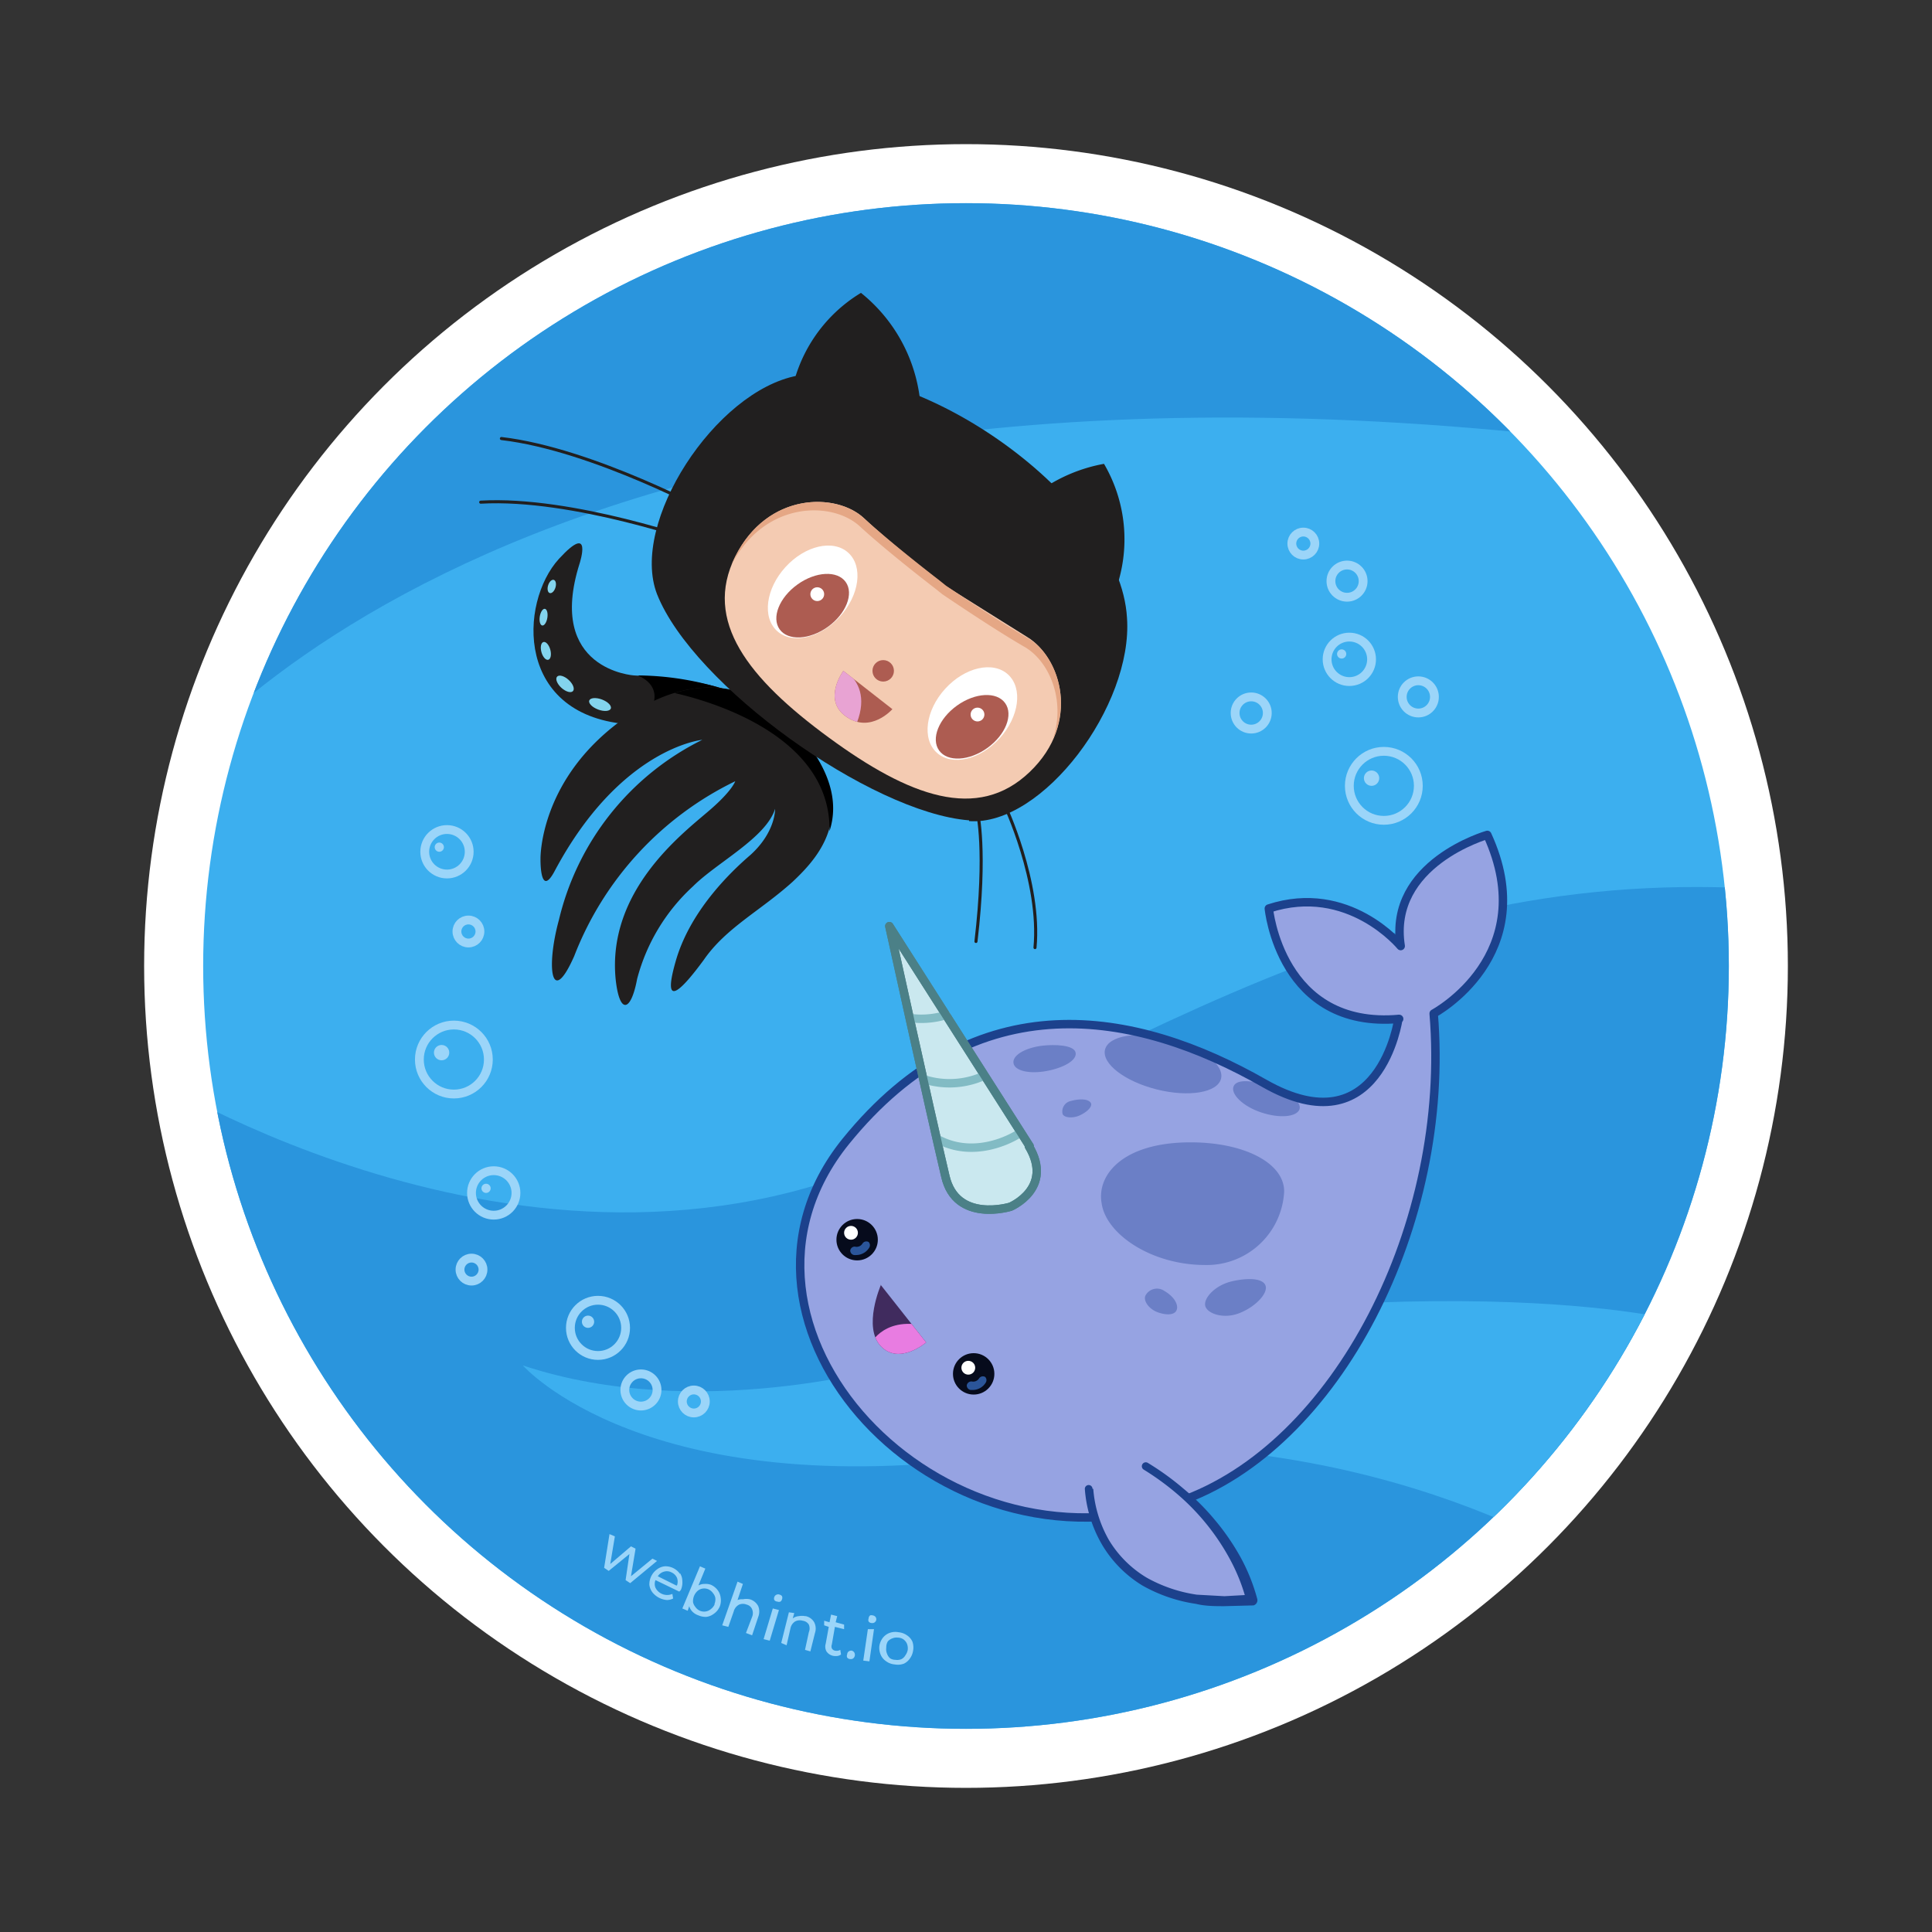 <svg xmlns="http://www.w3.org/2000/svg" viewBox="0 0 252 252"><rect x="0" y="0" width="252" height="252" fill="#333333" stroke="none"/><defs><style>.e,.l,.o{fill:none}.k{fill:#fff}.i{fill:#3cafef}.a{fill:#96a3e2}.h{fill:#6b7fc6}.e,.m{stroke-linecap:round;stroke-linejoin:round}.n{stroke-width:1.1}.e{stroke-width:1.15px}.b{fill:#060b1c}.c{fill:#2b5599}.e{stroke:#9bd5f9}.d{fill:#9bd5f9}.j{fill:#211f1f}.f{fill:#83d4ed}.g{fill:#ad5c51}</style><clipPath id="c1"><circle cx="126" cy="126" r="99.5" class="l"/></clipPath><clipPath id="c2"><path d="M114.8 167.5l6 7.6s-3.5 3-5.9.5 0-8 0-8z" class="l"/></clipPath><clipPath id="c3"><path d="M110 87.5l6.4 5s-2.8 3.2-6 1-.4-6-.4-6z" class="l"/></clipPath></defs><circle cx="126" cy="126" r="107.2" class="k"/><circle cx="126" cy="126" r="99.5" class="i"/><g clip-path="url(#c1)"><path fill="#2a95dd" d="M18.8 104.9s42-64.3 187-47.7c0 0 11.8-65.6-122.7-47S18.8 105 18.8 105zm0 35s52.2 33.4 100 9.8 81-43.7 141.1-29S176 247.5 176 247.5l-117-4.8L2.8 211z"/><path d="M219 172.3s-32.9-8.7-102.3 5.8c0 0-25.6 7.6-48.5 0 0 0 15.9 18.2 62.4 11.8s77.8 14.9 77.8 14.9z" class="i"/></g><path d="M182.4 132.9s-2.4 17-17.5 8.4c-16.8-9.6-37.6-13.4-54.6 7.6-19.3 23.9 12 57.7 43.4 47 20.7-7.1 35.6-36.3 33.3-63.7 0 0 14.2-7.6 7-23.3 0 0-13 3.7-11.3 14.5 0 0-6.8-8.3-17.2-4.9 0 0 1.5 15.8 17 14.4z" class="a"/><path d="M167.5 155.4a10.1 10.1 0 0 1-10.3 9.6c-7 0-12.9-4-13.5-8-.7-3.7 2.7-8 11.6-8 7 0 12.2 2.7 12.2 6.4zm-25.2-11.5c.2.5-.6 1.2-1.5 1.6s-2 .3-2.2-.2a1.4 1.4 0 0 1 1.1-1.7c1.1-.3 2.3-.3 2.6.3zm11.2 26.9c-.2.7-1.2.8-2.4.4s-2-1.5-1.7-2.2a1.7 1.7 0 0 1 2.5-.6c1.2.7 1.8 1.7 1.6 2.4zm11.6-3c-.2-1-2-1.2-4.3-.7s-3.8 2.2-3.6 3.2 2.3 1.8 4.4 1 3.7-2.5 3.5-3.5z" class="h"/><ellipse cx="151.7" cy="138.8" class="h" rx="3.4" ry="7.8" transform="rotate(-75.9 151.7 138.8)"/><path d="M169.5 144.7c-.4 1-2.6 1.2-5 .4s-4-2.4-3.6-3.4 2.5-.8 4.9 0 4 2 3.7 3zm-29.2-7.4c.2 1-1.6 2-3.8 2.4s-4.1 0-4.3-1 1.4-2 3.7-2.3c1.7-.2 4.2-.1 4.4.9z" class="h"/><path stroke="#1c418c" d="M182.4 132.9s-2.4 17-17.5 8.4c-16.8-9.6-37.6-13.4-54.6 7.6-19.3 23.9 12 57.7 43.4 47 20.7-7.1 35.6-36.3 33.3-63.7 0 0 14.2-7.6 7-23.3 0 0-13 3.7-11.3 14.5 0 0-6.8-8.3-17.2-4.9 0 0 1.5 15.8 17 14.4z" class="m n o"/><path fill="#cae8ef" stroke="#4b8087" d="M134.3 149.5L116 120.8s5.2 23.7 7.3 32.6c1.4 6.2 8.5 4 8.5 4s5.7-2.4 2.4-7.9z" class="m n"/><path stroke="#82bbc4" d="M133 147.8c-1 .7-5.8 3.3-10.5.9m5.9-8.4a10.9 10.9 0 0 1-7.8.5m2.8-8.4a11 11 0 0 1-4.6.4" class="m n o"/><circle cx="111.8" cy="161.7" r="2.7" class="b"/><circle cx="111" cy="160.8" r=".9" class="k"/><path d="M113.3 162a.6.6 0 0 0-.8.2.9.9 0 0 1-1 .4.6.6 0 0 0-.6.5.6.6 0 0 0 .5.6 1.5 1.5 0 0 0 .3 0 2 2 0 0 0 1.7-1 .6.6 0 0 0-.1-.7z" class="c"/><circle cx="127" cy="179.2" r="2.7" class="b"/><circle cx="126.3" cy="178.4" r=".9" class="k"/><path d="M128.5 179.6a.6.6 0 0 0-.8.2.9.9 0 0 1-.9.4.6.6 0 0 0-.7.5.6.6 0 0 0 .5.6h.3a2 2 0 0 0 1.7-1 .6.6 0 0 0-.1-.7z" class="c"/><path fill="#402b5e" d="M114.8 167.5l6 7.6s-3.5 3-5.9.5 0-8 0-8z"/><path fill="#e87ce1" d="M113.5 175.4s1.9-4.3 8.5-2.1l-.7 3.8-6.6.4z" clip-path="url(#c2)"/><path stroke="#4b8087" d="M134.3 149.5L116 120.8s5.2 23.7 7.3 32.6c1.4 6.2 8.5 4 8.5 4s5.7-2.4 2.4-7.9z" class="m n o"/><path d="M142 194.2s.5 16.6 21.3 14.5c0 0-2.3-10.6-14-17.4" class="a"/><path fill="#1c418c" d="M142.6 194.2a15.9 15.9 0 0 0 2 6.6 14.3 14.3 0 0 0 5 5 19 19 0 0 0 6.5 2.2l3.6.2 3.6-.2-.7.9a24.2 24.2 0 0 0-2-5.2 29.9 29.9 0 0 0-6.9-8.7 34.5 34.5 0 0 0-4.5-3.3.5.5 0 0 1 .5-.9 35.4 35.4 0 0 1 4.7 3.4 30.8 30.8 0 0 1 4.1 4.1 30.5 30.5 0 0 1 3.3 4.8 24.4 24.4 0 0 1 2.2 5.5.7.7 0 0 1-.5.8l-3.8.1c-1.2 0-2.5 0-3.7-.3a20 20 0 0 1-7-2.4 15.4 15.4 0 0 1-5.3-5.4 16.8 16.8 0 0 1-2.2-7.2.5.5 0 0 1 1 0z"/><circle cx="59.2" cy="138.2" r="4.5" class="e"/><circle cx="57.6" cy="137.3" r="1" class="d"/><circle cx="180.5" cy="102.5" r="4.5" class="e"/><circle cx="178.9" cy="101.5" r="1" class="d"/><circle cx="58.3" cy="111.1" r="2.9" class="e"/><circle cx="57.3" cy="110.5" r=".6" class="d"/><circle cx="64.4" cy="155.6" r="2.9" class="e"/><circle cx="63.4" cy="155" r=".6" class="d"/><circle cx="176" cy="86" r="2.9" class="e"/><circle cx="175" cy="85.3" r=".6" class="d"/><circle cx="78" cy="173.2" r="3.6" class="e"/><circle cx="76.7" cy="172.4" r=".8" class="d"/><circle cx="61.1" cy="121.5" r="1.5" class="e"/><circle cx="61.5" cy="165.6" r="1.5" class="e"/><circle cx="83.6" cy="181.3" r="2.1" class="e"/><circle cx="90.5" cy="182.8" r="1.5" class="e"/><circle cx="175.7" cy="75.8" r="2.1" class="e"/><circle cx="163.2" cy="93" r="2.1" class="e"/><circle cx="185" cy="90.9" r="2.1" class="e"/><circle cx="170" cy="70.9" r="1.5" class="e"/><path d="M98.9 92.5s-1.3-3.6-16.2-4.4c0 0-11.5-.7-7.1-14.6 0 0 1.8-5.5-2.7-.6-5.2 5.7-5.8 20.7 9.5 21.6s16.5-2 16.5-2z" class="j"/><ellipse cx="71.9" cy="76.4" class="f" rx=".9" ry=".5" transform="rotate(-72.8 72 76.4)"/><ellipse cx="70.9" cy="80.5" class="f" rx="1.1" ry=".5" transform="rotate(-81 70.9 80.5)"/><ellipse cx="71.2" cy="84.9" class="f" rx=".6" ry="1.2" transform="rotate(-15.3 71.2 84.9)"/><ellipse cx="73.7" cy="89.2" class="f" rx=".7" ry="1.4" transform="rotate(-47.7 73.7 89.2)"/><ellipse cx="78.2" cy="91.8" class="f" rx=".7" ry="1.5" transform="rotate(-69.5 78.3 91.8)"/><path d="M92.8 94.5l3.4-4a38 38 0 0 0-13-2.4c2.3 1 3.4 3.2.1 6.5a64 64 0 0 0 9.5 0z"/><path d="M72.3 113.7c-1.9 3.5-1.8-1.7-1.8-1.7s-.2-10.6 11.2-18.5c12.5-8.6 20.5 0 20.5 0 11.3 11.2 4.8 18.1 1.2 21.5-4.2 3.8-8.7 6-11.6 10.2-2.5 3.4-5.6 7-3.7.3 1.8-6.5 7-11.6 9.8-14 3.3-3 3.2-6 3.2-6-1.2 3.8-7.6 7-10.7 10.1a25 25 0 0 0-7.3 12.1c-.8 4.3-2.3 4.7-2.8 0-1.1-11.4 8.5-18.8 12-21.8 3.2-2.7 3.6-4 3.6-4a42.3 42.3 0 0 0-21 22.8c-3 6.8-3.7 1.5-2-4.7a35.3 35.3 0 0 1 18.7-23.5s-10.7 1-19.3 17.2z" class="j"/><path d="M102.2 93.6A14.2 14.2 0 0 0 88 90.4c4 .9 20.4 5.3 20.2 18 1.2-3.7.4-8.6-5.9-14.8z"/><path d="M126.4 107c-12.8-1-36-17.6-40.7-29.5C82.1 68.2 93.3 51 104 49c15.4-2.7 42.1 15.8 43 31.6.8 11.4-11 27.2-20.6 26.5z" class="j"/><path d="M103.1 52a19.5 19.5 0 0 1 9.2-13.8 20.9 20.9 0 0 1 7.8 15.1M145.5 77a19.5 19.5 0 0 0-1.5-16.5 20.9 20.9 0 0 0-14 9.5" class="j"/><path fill="#f4cbb2" d="M108.1 96.2c10.5 7.7 19.4 11 26.2 4.5s4-15-.3-17.6l-10.7-6.7-1-.8s-6-4.6-9.6-8-12.6-3.4-16.8 5 1.7 15.9 12.2 23.6z"/><circle cx="115.2" cy="87.5" r="1.4" class="g"/><ellipse cx="106" cy="77.2" class="k" rx="6.9" ry="4.8" transform="rotate(-47.7 106 77.2)"/><ellipse cx="106" cy="79" class="g" rx="5.3" ry="3.4" transform="rotate(-35.7 106 79)"/><circle cx="106.6" cy="77.5" r=".9" class="k"/><ellipse cx="126.8" cy="93" class="k" rx="6.9" ry="4.8" transform="rotate(-47.7 126.9 93)"/><ellipse cx="126.8" cy="94.8" class="g" rx="5.3" ry="3.4" transform="rotate(-35.7 126.8 94.8)"/><circle cx="127.5" cy="93.2" r=".9" class="k"/><path d="M110 87.5l6.4 5s-2.8 3.2-6 1-.4-6-.4-6z" class="g"/><path fill="#e8a3d3" d="M107.7 86.2s7 1.7 3.8 8.7l-5.9-4.5z" clip-path="url(#c3)"/><path stroke="#211f1f" stroke-width=".4" d="M93 67.1s-15.6-8.5-27.6-9.9m26.1 13.6s-16.8-6-28.8-5.3m68.3 39.4s4.8 10.1 4 18.7m-7.5-17.6s1.2 4.9-.2 16.8" class="m o"/><path fill="#e5a785" d="M107.7 97.3zm4.5-28.6c3.7 3.4 9.7 8 9.7 8l1 .8s6.3 4.3 10.6 6.8c3.3 1.8 5.6 7 3.8 12.2 2.6-5.6.1-11.4-3.3-13.3-4.3-2.5-10.6-6.8-10.6-6.8l-1-.8s-6-4.6-9.7-8-12.6-3.4-16.8 5a16.4 16.4 0 0 0-.7 1.6l.2-.5c4.3-8.4 13.2-8.4 16.8-5zm-4.1 27.5z"/><path d="M85.1 203.3l-2.8 2.3.6-3.6-.6-.3-2.7 2.3.6-3.6-.7-.3-.7 4.4.6.4 2.7-2.2-.5 3.4.6.4 3.5-2.9-.6-.3zm3.6 2a2.3 2.3 0 0 0-2-1 2 2 0 0 0-1 .4 2.4 2.4 0 0 0-1 2 2 2 0 0 0 .4 1 2.7 2.7 0 0 0 1.9 1 1.8 1.8 0 0 0 .8-.2l-.1-.6a1.7 1.7 0 0 1-2.2-.8 1.3 1.3 0 0 1 0-1l3.1 1.5.2-.2a2.4 2.4 0 0 0 .2-1.2 1.9 1.9 0 0 0-.3-1zm-.5 1.5l-2.4-1.2a1.4 1.4 0 0 1 .8-.6 1.3 1.3 0 0 1 1 .1 1.4 1.4 0 0 1 .7.7 1.4 1.4 0 0 1 0 1zm5.4.6a2.2 2.2 0 0 0-.9-.7 2 2 0 0 0-.8-.1 1.6 1.6 0 0 0-.8.2l.9-2.2-.7-.3-2.3 5.5.7.3.2-.6a1.7 1.7 0 0 0 .4.7 2 2 0 0 0 .8.5 2.4 2.4 0 0 0 1 .2 2 2 0 0 0 1-.4 2.2 2.2 0 0 0 .8-1 2.2 2.2 0 0 0 .1-1.1 2 2 0 0 0-.4-1zm-.4 1.9a1.7 1.7 0 0 1-.5.6 1.4 1.4 0 0 1-.7.3 1.4 1.4 0 0 1-.7-.1 1.4 1.4 0 0 1-.6-.5 1.4 1.4 0 0 1-.3-.6 1.8 1.8 0 0 1 .6-1.5 1.3 1.3 0 0 1 .7-.3 1.4 1.4 0 0 1 .7.1 1.5 1.5 0 0 1 .6.5 1.4 1.4 0 0 1 .3.6 1.6 1.6 0 0 1-.1.8zm4.6-.7a2.3 2.3 0 0 0-.9 0 1.5 1.5 0 0 0-.7.1l.7-2.1-.7-.3-2 5.7.8.2.7-2a1.4 1.4 0 0 1 .7-.9 1.3 1.3 0 0 1 1 0 1 1 0 0 1 .7.6 1.3 1.3 0 0 1 0 1l-.8 2.1.8.3.8-2.4a1.9 1.9 0 0 0 0-1.4 1.8 1.8 0 0 0-1.1-.9zm4.2 0a.5.5 0 0 0 0-.4.5.5 0 0 0-.3-.2.5.5 0 0 0-.4 0 .5.5 0 0 0-.3.3.5.5 0 0 0 0 .4.5.5 0 0 0 .4.2.5.5 0 0 0 .4 0 .5.5 0 0 0 .2-.3zm-2.4 5.2l1.2-4 .8.2-1.2 4zm5.4-3a2.2 2.2 0 0 0-.8 0 1.5 1.5 0 0 0-.8.3l.2-.7-.7-.1-1 4 .7.3.5-2.2a1.4 1.4 0 0 1 .6-.9 1.3 1.3 0 0 1 1-.1 1.1 1.1 0 0 1 .8.5 1.3 1.3 0 0 1 0 1l-.5 2.3.7.2.6-2.4a1.8 1.8 0 0 0-.1-1.4 1.7 1.7 0 0 0-1.1-.8zm4.2 0l-.8-.2-.2 1-.7-.2v.6l.6.2-.4 2.2a1.3 1.3 0 0 0 .1 1 1.4 1.4 0 0 0 1 .6 1.8 1.8 0 0 0 .4 0 1 1 0 0 0 .5-.2l-.1-.6a1 1 0 0 1-.7.1.6.6 0 0 1-.4-.3.7.7 0 0 1 0-.5l.4-2.3 1.2.3v-.6l-1.1-.3zm1.9 4.5a.6.6 0 0 0-.4.1.5.5 0 0 0-.2.4.5.5 0 0 0 0 .4.5.5 0 0 0 .4.2.5.5 0 0 0 .4-.1.6.6 0 0 0 .1-.8.6.6 0 0 0-.3-.2zm2.7-4.6a.5.5 0 0 0-.3 0 .5.5 0 0 0-.2.4.5.5 0 0 0 0 .4.5.5 0 0 0 .4.2.5.5 0 0 0 .4-.1.5.5 0 0 0 .2-.4.5.5 0 0 0-.1-.3.6.6 0 0 0-.4-.2zm-1.2 5.9l.6-4.1h.8l-.6 4.2zm6.4-2.5a2 2 0 0 0-.7-.8 2.3 2.3 0 0 0-1.1-.4 2.2 2.2 0 0 0-1.2.1 2 2 0 0 0-.9.7 2.3 2.3 0 0 0-.4 1 2.3 2.3 0 0 0 .2 1.2 2 2 0 0 0 .7.8 2.2 2.2 0 0 0 1.1.4 2.3 2.3 0 0 0 1.2-.1 2 2 0 0 0 .8-.7 2.3 2.3 0 0 0 .4-1 2.3 2.3 0 0 0-.1-1.2zm-.9 1.8a1.3 1.3 0 0 1-.5.5 1.4 1.4 0 0 1-.8.1 1.3 1.3 0 0 1-.7-.2 1.4 1.4 0 0 1-.4-.6 1.5 1.5 0 0 1-.1-.8 1.5 1.5 0 0 1 .2-.8 1.4 1.4 0 0 1 .6-.4 1.4 1.4 0 0 1 .7-.1 1.4 1.4 0 0 1 .7.2 1.4 1.4 0 0 1 .5.6 1.7 1.7 0 0 1 .1.8 1.7 1.7 0 0 1-.3.7z" class="d"/></svg>